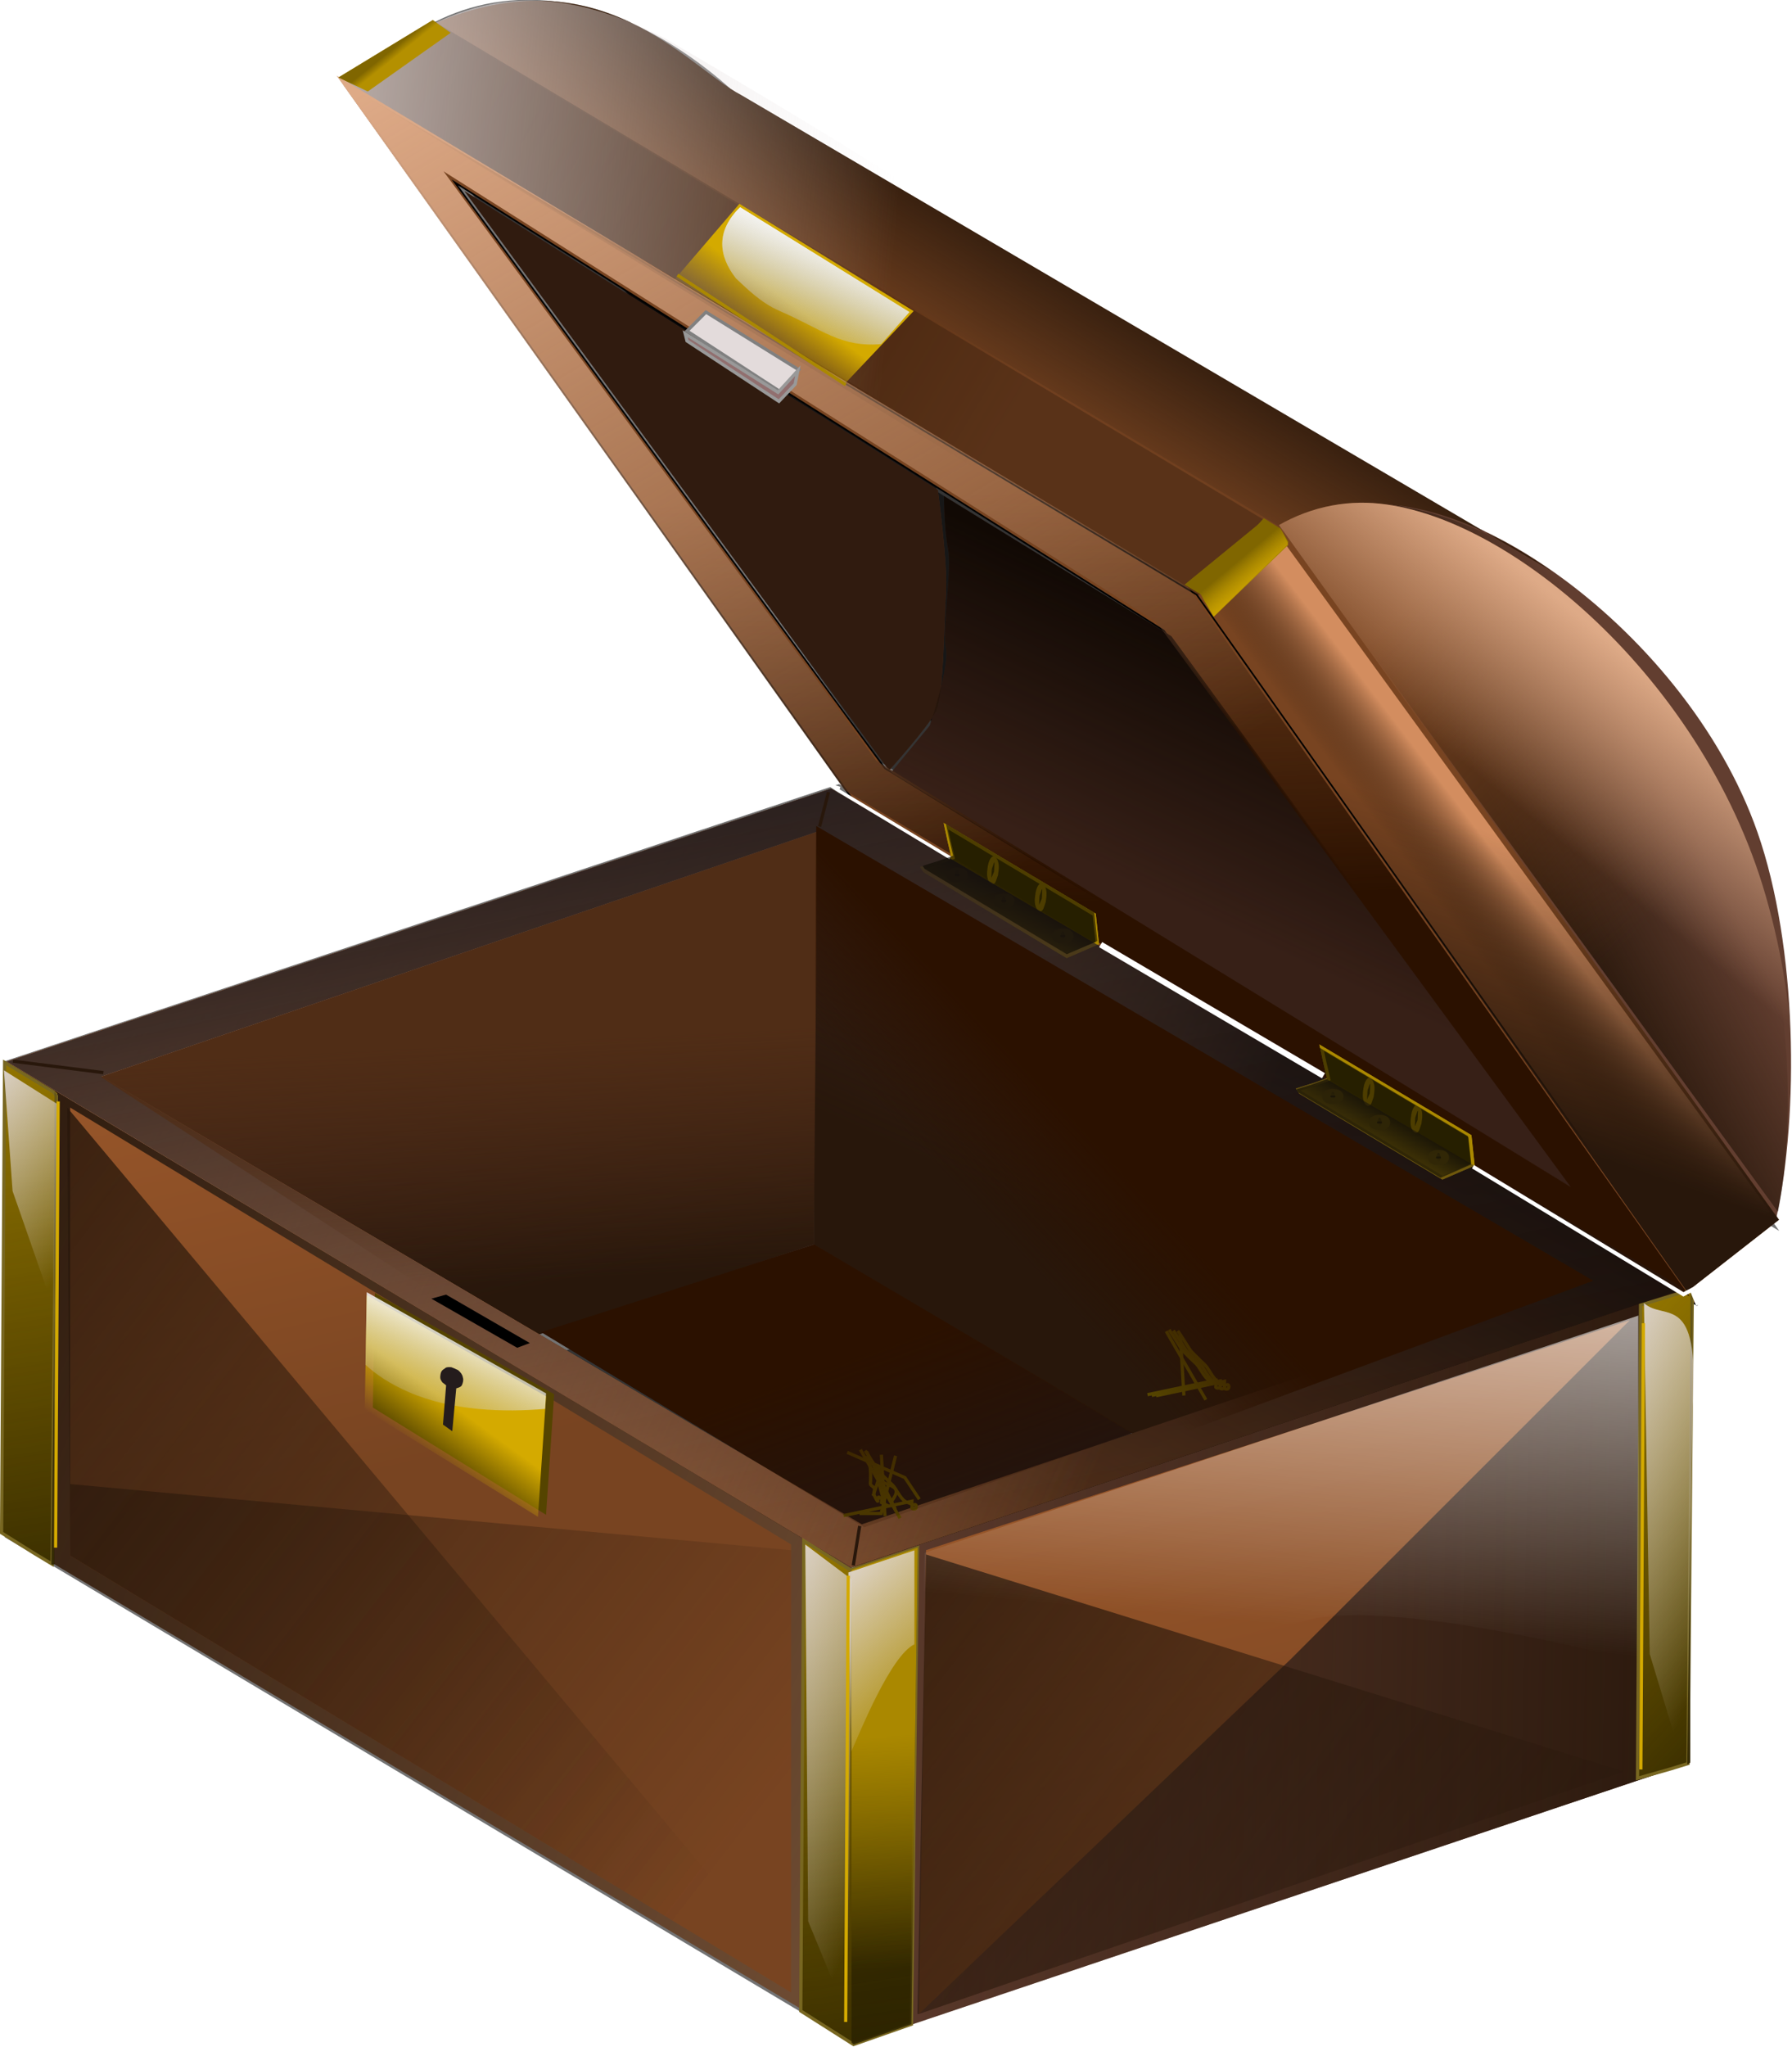 <?xml version="1.0" encoding="UTF-8" standalone="no"?>
<!-- Created with Inkscape (http://www.inkscape.org/) -->

<svg
   xmlns:dc="http://purl.org/dc/elements/1.1/"
   xmlns:cc="http://creativecommons.org/ns#"
   xmlns:rdf="http://www.w3.org/1999/02/22-rdf-syntax-ns#"
   xmlns:svg="http://www.w3.org/2000/svg"
   xmlns="http://www.w3.org/2000/svg"
   xmlns:xlink="http://www.w3.org/1999/xlink"
   xmlns:sodipodi="http://sodipodi.sourceforge.net/DTD/sodipodi-0.dtd"
   xmlns:inkscape="http://www.inkscape.org/namespaces/inkscape"
   id="svg59948"
   viewBox="0 0 224.26 256"
   version="1.1"
   inkscape:version="0.92.4 (5da689c313, 2019-01-14)"
   sodipodi:docname="chest_02.svg"
   width="224.26"
   height="256">
  <sodipodi:namedview
     pagecolor="#ffffff"
     bordercolor="#666666"
     borderopacity="1"
     objecttolerance="10"
     gridtolerance="10"
     guidetolerance="10"
     inkscape:pageopacity="0"
     inkscape:pageshadow="2"
     inkscape:window-width="1920"
     inkscape:window-height="1025"
     id="namedview380"
     showgrid="false"
     inkscape:pagecheckerboard="true"
     showguides="false"
     inkscape:zoom="1.1448766"
     inkscape:cx="1.4981315"
     inkscape:cy="141.73346"
     inkscape:window-x="-8"
     inkscape:window-y="-8"
     inkscape:window-maximized="1"
     inkscape:current-layer="svg59948"
     fit-margin-top="0"
     fit-margin-left="0"
     fit-margin-right="0"
     fit-margin-bottom="0" />
  <defs
     id="defs59950">
    <linearGradient
       id="linearGradient5544"
       y2="770.95"
       gradientUnits="userSpaceOnUse"
       x2="-191.41"
       y1="596.01"
       x1="-591.99">
      <stop
         id="stop4290"
         style="stop-color:#28170b"
         offset="0" />
      <stop
         id="stop4292"
         style="stop-color:#28170b;stop-opacity:0"
         offset="1" />
    </linearGradient>
    <linearGradient
       id="linearGradient5546"
       y2="636.17"
       gradientUnits="userSpaceOnUse"
       x2="-302"
       y1="643.25"
       x1="24.16">
      <stop
         id="stop4300"
         style="stop-color:#28170b"
         offset="0" />
      <stop
         id="stop4302"
         style="stop-color:#28170b;stop-opacity:0"
         offset="1" />
    </linearGradient>
    <linearGradient
       id="linearGradient5548"
       y2="546.06"
       gradientUnits="userSpaceOnUse"
       x2="-89.772"
       y1="646.58"
       x1="1.367">
      <stop
         id="stop4310"
         style="stop-color:#28170b"
         offset="0" />
      <stop
         id="stop4312"
         style="stop-color:#28170b;stop-opacity:0"
         offset="1" />
    </linearGradient>
    <linearGradient
       id="linearGradient5550"
       y2="485.38"
       gradientUnits="userSpaceOnUse"
       x2="98.391"
       y1="565.45"
       x1="106.95">
      <stop
         id="stop4320"
         style="stop-color:#28170b"
         offset="0" />
      <stop
         id="stop4322"
         style="stop-color:#28170b;stop-opacity:0"
         offset="1" />
    </linearGradient>
    <linearGradient
       id="linearGradient5552"
       y2="377.98"
       gradientUnits="userSpaceOnUse"
       x2="-1.268"
       gradientTransform="matrix(0.877,0,0,1,-14.928,0)"
       y1="407.13"
       x1="-49.438">
      <stop
         id="stop4330"
         style="stop-color:#28170b"
         offset="0" />
      <stop
         id="stop4332"
         style="stop-color:#28170b;stop-opacity:0"
         offset="1" />
    </linearGradient>
    <linearGradient
       id="linearGradient5554"
       y2="302.63"
       gradientUnits="userSpaceOnUse"
       x2="-37.924"
       y1="359.96"
       x1="-35.174">
      <stop
         id="stop4348"
         style="stop-color:#784421"
         offset="0" />
      <stop
         id="stop4350"
         style="stop-color:#784421;stop-opacity:0"
         offset="1" />
    </linearGradient>
    <linearGradient
       id="linearGradient5556"
       y2="444.63"
       gradientUnits="userSpaceOnUse"
       x2="16.134"
       gradientTransform="matrix(0.893,0,0,1,-13.002,0)"
       y1="346.03"
       x1="-68.123">
      <stop
         id="stop4358"
         style="stop-color:#784421"
         offset="0" />
      <stop
         id="stop4360"
         style="stop-color:#784421;stop-opacity:0"
         offset="1" />
    </linearGradient>
    <linearGradient
       id="linearGradient5558"
       y2="437.56"
       gradientUnits="userSpaceOnUse"
       x2="-171.13"
       y1="364.03"
       x1="-136.91">
      <stop
         id="stop4374"
         style="stop-color:#110904"
         offset="0" />
      <stop
         id="stop4376"
         style="stop-color:#110904;stop-opacity:0"
         offset="1" />
    </linearGradient>
    <linearGradient
       id="linearGradient5560"
       y2="446.43"
       gradientUnits="userSpaceOnUse"
       x2="-195.22"
       y1="653.06"
       x1="-302.97">
      <stop
         id="stop4386"
         style="stop-color:#784421"
         offset="0" />
      <stop
         id="stop4388"
         style="stop-color:#784421;stop-opacity:0"
         offset="1" />
    </linearGradient>
    <linearGradient
       id="linearGradient5562"
       y2="597.28"
       xlink:href="#linearGradient4396"
       gradientUnits="userSpaceOnUse"
       x2="-258.6"
       y1="830.53"
       x1="-223.1" />
    <linearGradient
       id="linearGradient4396">
      <stop
         id="stop4398"
         style="stop-color:#2b2200"
         offset="0" />
      <stop
         id="stop4400"
         style="stop-color:#2b2200;stop-opacity:0"
         offset="1" />
    </linearGradient>
    <linearGradient
       id="linearGradient5566"
       y2="597.28"
       xlink:href="#linearGradient4396"
       gradientUnits="userSpaceOnUse"
       x2="-258.6"
       gradientTransform="translate(-248.77,-149.12)"
       y1="830.53"
       x1="-223.1" />
    <linearGradient
       id="linearGradient5570"
       y2="597.28"
       xlink:href="#linearGradient4396"
       gradientUnits="userSpaceOnUse"
       x2="-258.6"
       gradientTransform="matrix(1,-0.91,0,1,261.77,-319.08)"
       y1="830.53"
       x1="-223.1" />
    <linearGradient
       id="linearGradient5574"
       y2="639.14"
       xlink:href="#linearGradient3255"
       gradientUnits="userSpaceOnUse"
       x2="-467"
       y1="291.35"
       x1="-548.57" />
    <linearGradient
       id="linearGradient3255">
      <stop
         id="stop3257"
         style="stop-color:#c87137"
         offset="0" />
      <stop
         id="stop3259"
         style="stop-color:#784421"
         offset="1" />
    </linearGradient>
    <linearGradient
       id="linearGradient5576"
       y2="435.67"
       gradientUnits="userSpaceOnUse"
       x2="-78.879"
       y1="421.33"
       x1="-60.056">
      <stop
         id="stop4341"
         style="stop-color:#d38d5f"
         offset="0" />
      <stop
         id="stop4343"
         style="stop-color:#28170b;stop-opacity:0"
         offset="1" />
    </linearGradient>
    <linearGradient
       id="linearGradient5578"
       y2="740.43"
       xlink:href="#linearGradient3265"
       gradientUnits="userSpaceOnUse"
       x2="-290.42"
       y1="514.55"
       x1="-581.74" />
    <linearGradient
       id="linearGradient3265">
      <stop
         id="stop3267"
         style="stop-color:#28170b"
         offset="0" />
      <stop
         id="stop3269"
         style="stop-color:#28170b;stop-opacity:0"
         offset="1" />
    </linearGradient>
    <linearGradient
       id="linearGradient5582"
       y2="639.14"
       xlink:href="#linearGradient3255"
       gradientUnits="userSpaceOnUse"
       x2="-467"
       gradientTransform="translate(265.32,136.25)"
       y1="291.35"
       x1="-548.57" />
    <linearGradient
       id="linearGradient5584"
       y2="740.43"
       xlink:href="#linearGradient3265"
       gradientUnits="userSpaceOnUse"
       x2="-290.42"
       gradientTransform="translate(270.7,134.45)"
       y1="514.55"
       x1="-581.74" />
    <linearGradient
       id="linearGradient5586"
       y2="413.47"
       gradientUnits="userSpaceOnUse"
       x2="-83.664"
       y1="493.33"
       x1="-111.55">
      <stop
         id="stop4251"
         style="stop-color:#28170b"
         offset="0" />
      <stop
         id="stop4253"
         style="stop-color:#28170b;stop-opacity:0"
         offset="1" />
    </linearGradient>
    <linearGradient
       id="linearGradient5588"
       y2="290.51"
       gradientUnits="userSpaceOnUse"
       x2="-202.82"
       y1="177.69"
       x1="-392.97">
      <stop
         id="stop4263"
         style="stop-color:#2b1100"
         offset="0" />
      <stop
         id="stop4265"
         style="stop-color:#2b1100;stop-opacity:0"
         offset="1" />
    </linearGradient>
    <linearGradient
       id="linearGradient5590"
       y2="319.67"
       gradientUnits="userSpaceOnUse"
       x2="-206.63"
       gradientTransform="translate(-2.535,-2.535)"
       y1="448.97"
       x1="-201.55">
      <stop
         id="stop4273"
         style="stop-color:#2b1100"
         offset="0" />
      <stop
         id="stop4275"
         style="stop-color:#2b1100;stop-opacity:0"
         offset="1" />
    </linearGradient>
    <linearGradient
       id="linearGradient5592"
       y2="777.28"
       gradientUnits="userSpaceOnUse"
       x2="-240.85"
       y1="705.03"
       x1="-244.65">
      <stop
         id="stop4283"
         style="stop-color:#aa8800"
         offset="0" />
      <stop
         id="stop4285"
         style="stop-color:#aa8800;stop-opacity:0"
         offset="1" />
    </linearGradient>
    <linearGradient
       id="linearGradient5594"
       y2="612.49"
       xlink:href="#linearGradient4291"
       gradientUnits="userSpaceOnUse"
       x2="-390.43"
       gradientTransform="translate(-2.535,0.634)"
       y1="598.55"
       x1="-380.29" />
    <linearGradient
       id="linearGradient4291">
      <stop
         id="stop4293"
         style="stop-color:#d4aa00"
         offset="0" />
      <stop
         id="stop4295"
         style="stop-color:#d4aa00;stop-opacity:0"
         offset="1" />
    </linearGradient>
    <linearGradient
       id="linearGradient5596"
       y2="272.53"
       gradientUnits="userSpaceOnUse"
       x2="-243.81"
       y1="251.92"
       x1="-471.48">
      <stop
         id="stop4351"
         style="stop-color:#e3dbdb"
         offset="0" />
      <stop
         id="stop4353"
         style="stop-color:#e3dbdb;stop-opacity:0"
         offset="1" />
    </linearGradient>
    <linearGradient
       id="linearGradient5598"
       y2="612.49"
       xlink:href="#linearGradient4291"
       gradientUnits="userSpaceOnUse"
       x2="-390.43"
       gradientTransform="translate(92.221,-350.82)"
       y1="598.55"
       x1="-380.29" />
    <linearGradient
       id="linearGradient5600"
       y2="571.02"
       xlink:href="#linearGradient4359"
       gradientUnits="userSpaceOnUse"
       x2="-510.03"
       y1="530.68"
       x1="-556.64" />
    <linearGradient
       id="linearGradient4359">
      <stop
         id="stop4361"
         style="stop-color:#e3dbdb"
         offset="0" />
      <stop
         id="stop4363"
         style="stop-color:#e3dbdb;stop-opacity:0"
         offset="1" />
    </linearGradient>
    <linearGradient
       id="linearGradient5602"
       y2="571.02"
       xlink:href="#linearGradient4359"
       gradientUnits="userSpaceOnUse"
       x2="-510.03"
       gradientTransform="matrix(1,0,0,1.835,250.08,-267.67)"
       y1="530.68"
       x1="-556.64" />
    <linearGradient
       id="linearGradient5604"
       y2="571.02"
       xlink:href="#linearGradient4359"
       gradientUnits="userSpaceOnUse"
       x2="-510.03"
       gradientTransform="matrix(1,0,0,1.835,511.82,-342.97)"
       y1="530.68"
       x1="-556.64" />
    <linearGradient
       id="linearGradient5606"
       y2="571.02"
       xlink:href="#linearGradient4359"
       gradientUnits="userSpaceOnUse"
       x2="-510.03"
       gradientTransform="matrix(1,0,0,0.831,263.53,240.54)"
       y1="530.68"
       x1="-556.64" />
    <linearGradient
       id="linearGradient5608"
       y2="610.46"
       xlink:href="#linearGradient4388"
       gradientUnits="userSpaceOnUse"
       x2="-390.81"
       y1="575.5"
       x1="-374.68" />
    <linearGradient
       id="linearGradient4388">
      <stop
         id="stop4390"
         style="stop-color:#ffffff"
         offset="0" />
      <stop
         id="stop4392"
         style="stop-color:#b3b3b3;stop-opacity:0"
         offset="1" />
    </linearGradient>
    <linearGradient
       id="linearGradient5610"
       y2="610.46"
       xlink:href="#linearGradient4388"
       gradientUnits="userSpaceOnUse"
       x2="-390.81"
       gradientTransform="translate(115.63,-338.82)"
       y1="575.5"
       x1="-374.68" />
    <linearGradient
       id="linearGradient5614"
       y2="405.87"
       gradientUnits="userSpaceOnUse"
       x2="-58.311"
       y1="360.23"
       x1="-21.55">
      <stop
         id="stop4406"
         style="stop-color:#deaa87"
         offset="0" />
      <stop
         id="stop4408"
         style="stop-color:#deaa87;stop-opacity:0"
         offset="1" />
    </linearGradient>
    <linearGradient
       id="linearGradient5616"
       y2="656.86"
       xlink:href="#linearGradient4414"
       gradientUnits="userSpaceOnUse"
       x2="-193.95"
       y1="495.87"
       x1="-543.82" />
    <linearGradient
       id="linearGradient4414">
      <stop
         id="stop4416"
         style="stop-color:#d38d5f"
         offset="0" />
      <stop
         id="stop4418"
         style="stop-color:#d38d5f;stop-opacity:0"
         offset="1" />
    </linearGradient>
    <linearGradient
       id="linearGradient5618"
       y2="454.04"
       gradientUnits="userSpaceOnUse"
       x2="-235.78"
       y1="184.03"
       x1="-392.97">
      <stop
         id="stop4428"
         style="stop-color:#deaa87"
         offset="0" />
      <stop
         id="stop4430"
         style="stop-color:#deaa87;stop-opacity:0"
         offset="1" />
    </linearGradient>
    <linearGradient
       id="linearGradient5620"
       y2="446.43"
       xlink:href="#linearGradient5210"
       gradientUnits="userSpaceOnUse"
       x2="-211.38"
       y1="440.09"
       x1="-207.58" />
    <linearGradient
       id="linearGradient5210">
      <stop
         id="stop5212"
         style="stop-color:#554400"
         offset="0" />
      <stop
         id="stop5214"
         style="stop-color:#554400;stop-opacity:0"
         offset="1" />
    </linearGradient>
    <linearGradient
       id="linearGradient5622"
       y2="446.43"
       xlink:href="#linearGradient5210"
       gradientUnits="userSpaceOnUse"
       x2="-211.38"
       gradientTransform="translate(117.26,69.086)"
       y1="440.09"
       x1="-207.58" />
    <linearGradient
       id="linearGradient5626"
       y2="713.9"
       gradientUnits="userSpaceOnUse"
       x2="-247.82"
       y1="399.53"
       x1="-313.74">
      <stop
         id="stop5452"
         style="stop-color:#241c1c"
         offset="0" />
      <stop
         id="stop5454"
         style="stop-color:#241c1c;stop-opacity:0"
         offset="1" />
    </linearGradient>
    <filter
       id="filter58545"
       height="1"
       width="1"
       y="0"
       x="0"
       style="color-interpolation-filters:sRGB">
      <feMorphology
         id="feMorphology58547"
         result="result0"
         radius="4"
         in="SourceGraphic" />
      <feGaussianBlur
         id="feGaussianBlur58549"
         result="result91"
         stdDeviation="8"
         in="result0" />
      <feComposite
         id="feComposite58551"
         operator="in"
         in2="result91"
         in="SourceGraphic" />
    </filter>
    <filter
       id="filter29017"
       height="1"
       width="1"
       y="0"
       x="0"
       style="color-interpolation-filters:sRGB">
      <feMorphology
         id="feMorphology29019"
         result="result0"
         radius="4"
         in="SourceGraphic" />
      <feGaussianBlur
         id="feGaussianBlur29021"
         result="result91"
         stdDeviation="8"
         in="result0" />
      <feComposite
         id="feComposite29023"
         operator="in"
         result="fbSourceGraphic"
         in2="result91"
         in="SourceGraphic" />
      <feColorMatrix
         id="feColorMatrix58513"
         values="0 0 0 -1 0 0 0 0 -1 0 0 0 0 -1 0 0 0 0 1 0"
         result="fbSourceGraphicAlpha"
         in="fbSourceGraphic" />
      <feMorphology
         id="feMorphology58515"
         result="result0"
         radius="4"
         in="fbSourceGraphic" />
      <feGaussianBlur
         id="feGaussianBlur58517"
         result="result91"
         stdDeviation="8"
         in="result0" />
      <feComposite
         id="feComposite58519"
         operator="in"
         in2="result91"
         in="fbSourceGraphic" />
    </filter>
    <filter
       id="filter58505"
       height="1"
       width="1"
       y="0"
       x="0"
       style="color-interpolation-filters:sRGB">
      <feMorphology
         id="feMorphology58507"
         result="result0"
         radius="4"
         in="SourceGraphic" />
      <feGaussianBlur
         id="feGaussianBlur58509"
         result="result91"
         stdDeviation="8"
         in="result0" />
      <feComposite
         id="feComposite58511"
         operator="in"
         in2="result91"
         in="SourceGraphic" />
    </filter>
    <filter
       id="filter58489"
       height="1"
       width="1"
       y="0"
       x="0"
       style="color-interpolation-filters:sRGB">
      <feMorphology
         id="feMorphology58491"
         result="result0"
         radius="4"
         in="SourceGraphic" />
      <feGaussianBlur
         id="feGaussianBlur58493"
         result="result91"
         stdDeviation="8"
         in="result0" />
      <feComposite
         id="feComposite58495"
         operator="in"
         in2="result91"
         in="SourceGraphic" />
    </filter>
    <filter
       id="filter58481"
       height="1"
       width="1"
       y="0"
       x="0"
       style="color-interpolation-filters:sRGB">
      <feMorphology
         id="feMorphology58483"
         result="result0"
         radius="4"
         in="SourceGraphic" />
      <feGaussianBlur
         id="feGaussianBlur58485"
         result="result91"
         stdDeviation="8"
         in="result0" />
      <feComposite
         id="feComposite58487"
         operator="in"
         in2="result91"
         in="SourceGraphic" />
    </filter>
    <filter
       id="filter29001"
       height="1"
       width="1"
       y="0"
       x="0"
       style="color-interpolation-filters:sRGB">
      <feMorphology
         id="feMorphology29003"
         result="result0"
         radius="4"
         in="SourceGraphic" />
      <feGaussianBlur
         id="feGaussianBlur29005"
         result="result91"
         stdDeviation="8"
         in="result0" />
      <feComposite
         id="feComposite29007"
         operator="in"
         result="fbSourceGraphic"
         in2="result91"
         in="SourceGraphic" />
      <feColorMatrix
         id="feColorMatrix58473"
         values="0 0 0 -1 0 0 0 0 -1 0 0 0 0 -1 0 0 0 0 1 0"
         result="fbSourceGraphicAlpha"
         in="fbSourceGraphic" />
      <feMorphology
         id="feMorphology58475"
         result="result0"
         radius="4"
         in="fbSourceGraphic" />
      <feGaussianBlur
         id="feGaussianBlur58477"
         result="result91"
         stdDeviation="8"
         in="result0" />
      <feComposite
         id="feComposite58479"
         operator="in"
         in2="result91"
         in="fbSourceGraphic" />
    </filter>
    <filter
       id="filter28993"
       height="1"
       width="1"
       y="0"
       x="0"
       style="color-interpolation-filters:sRGB">
      <feMorphology
         id="feMorphology28995"
         result="result0"
         radius="4"
         in="SourceGraphic" />
      <feGaussianBlur
         id="feGaussianBlur28997"
         result="result91"
         stdDeviation="8"
         in="result0" />
      <feComposite
         id="feComposite28999"
         operator="in"
         result="fbSourceGraphic"
         in2="result91"
         in="SourceGraphic" />
      <feColorMatrix
         id="feColorMatrix58465"
         values="0 0 0 -1 0 0 0 0 -1 0 0 0 0 -1 0 0 0 0 1 0"
         result="fbSourceGraphicAlpha"
         in="fbSourceGraphic" />
      <feMorphology
         id="feMorphology58467"
         result="result0"
         radius="4"
         in="fbSourceGraphic" />
      <feGaussianBlur
         id="feGaussianBlur58469"
         result="result91"
         stdDeviation="8"
         in="result0" />
      <feComposite
         id="feComposite58471"
         operator="in"
         in2="result91"
         in="fbSourceGraphic" />
    </filter>
    <filter
       id="filter28969"
       height="1"
       width="1"
       y="0"
       x="0"
       style="color-interpolation-filters:sRGB">
      <feMorphology
         id="feMorphology28971"
         result="result0"
         radius="4"
         in="SourceGraphic" />
      <feGaussianBlur
         id="feGaussianBlur28973"
         result="result91"
         stdDeviation="8"
         in="result0" />
      <feComposite
         id="feComposite28975"
         operator="in"
         result="fbSourceGraphic"
         in2="result91"
         in="SourceGraphic" />
      <feColorMatrix
         id="feColorMatrix58441"
         values="0 0 0 -1 0 0 0 0 -1 0 0 0 0 -1 0 0 0 0 1 0"
         result="fbSourceGraphicAlpha"
         in="fbSourceGraphic" />
      <feMorphology
         id="feMorphology58443"
         result="result0"
         radius="4"
         in="fbSourceGraphic" />
      <feGaussianBlur
         id="feGaussianBlur58445"
         result="result91"
         stdDeviation="8"
         in="result0" />
      <feComposite
         id="feComposite58447"
         operator="in"
         in2="result91"
         in="fbSourceGraphic" />
    </filter>
    <filter
       id="filter28945"
       height="1"
       width="1"
       y="0"
       x="0"
       style="color-interpolation-filters:sRGB">
      <feMorphology
         id="feMorphology28947"
         result="result0"
         radius="4"
         in="SourceGraphic" />
      <feGaussianBlur
         id="feGaussianBlur28949"
         result="result91"
         stdDeviation="8"
         in="result0" />
      <feComposite
         id="feComposite28951"
         operator="in"
         result="fbSourceGraphic"
         in2="result91"
         in="SourceGraphic" />
      <feColorMatrix
         id="feColorMatrix58417"
         values="0 0 0 -1 0 0 0 0 -1 0 0 0 0 -1 0 0 0 0 1 0"
         result="fbSourceGraphicAlpha"
         in="fbSourceGraphic" />
      <feMorphology
         id="feMorphology58419"
         result="result0"
         radius="4"
         in="fbSourceGraphic" />
      <feGaussianBlur
         id="feGaussianBlur58421"
         result="result91"
         stdDeviation="8"
         in="result0" />
      <feComposite
         id="feComposite58423"
         operator="in"
         in2="result91"
         in="fbSourceGraphic" />
    </filter>
    <filter
       id="filter28937"
       height="1"
       width="1"
       y="0"
       x="0"
       style="color-interpolation-filters:sRGB">
      <feMorphology
         id="feMorphology28939"
         result="result0"
         radius="4"
         in="SourceGraphic" />
      <feGaussianBlur
         id="feGaussianBlur28941"
         result="result91"
         stdDeviation="8"
         in="result0" />
      <feComposite
         id="feComposite28943"
         operator="in"
         result="fbSourceGraphic"
         in2="result91"
         in="SourceGraphic" />
      <feColorMatrix
         id="feColorMatrix58409"
         values="0 0 0 -1 0 0 0 0 -1 0 0 0 0 -1 0 0 0 0 1 0"
         result="fbSourceGraphicAlpha"
         in="fbSourceGraphic" />
      <feMorphology
         id="feMorphology58411"
         result="result0"
         radius="4"
         in="fbSourceGraphic" />
      <feGaussianBlur
         id="feGaussianBlur58413"
         result="result91"
         stdDeviation="8"
         in="result0" />
      <feComposite
         id="feComposite58415"
         operator="in"
         in2="result91"
         in="fbSourceGraphic" />
    </filter>
    <filter
       id="filter46457"
       height="1"
       width="1"
       y="0"
       x="0"
       style="color-interpolation-filters:sRGB">
      <feMorphology
         id="feMorphology46459"
         result="result0"
         radius="4"
         in="SourceGraphic" />
      <feGaussianBlur
         id="feGaussianBlur46461"
         result="result91"
         stdDeviation="8"
         in="result0" />
      <feComposite
         id="feComposite46463"
         operator="in"
         result="fbSourceGraphic"
         in2="result91"
         in="SourceGraphic" />
      <feColorMatrix
         id="feColorMatrix57841"
         values="0 0 0 -1 0 0 0 0 -1 0 0 0 0 -1 0 0 0 0 1 0"
         result="fbSourceGraphicAlpha"
         in="fbSourceGraphic" />
      <feMorphology
         id="feMorphology57843"
         result="result0"
         radius="4"
         in="fbSourceGraphic" />
      <feGaussianBlur
         id="feGaussianBlur57845"
         result="result91"
         stdDeviation="8"
         in="result0" />
      <feComposite
         id="feComposite57847"
         operator="in"
         in2="result91"
         in="fbSourceGraphic" />
    </filter>
    <filter
       id="filter46345"
       height="1"
       width="1"
       y="0"
       x="0"
       style="color-interpolation-filters:sRGB">
      <feMorphology
         id="feMorphology46347"
         result="result0"
         radius="4"
         in="SourceGraphic" />
      <feGaussianBlur
         id="feGaussianBlur46349"
         result="result91"
         stdDeviation="8"
         in="result0" />
      <feComposite
         id="feComposite46351"
         operator="in"
         result="fbSourceGraphic"
         in2="result91"
         in="SourceGraphic" />
      <feColorMatrix
         id="feColorMatrix57729"
         values="0 0 0 -1 0 0 0 0 -1 0 0 0 0 -1 0 0 0 0 1 0"
         result="fbSourceGraphicAlpha"
         in="fbSourceGraphic" />
      <feMorphology
         id="feMorphology57731"
         result="result0"
         radius="4"
         in="fbSourceGraphic" />
      <feGaussianBlur
         id="feGaussianBlur57733"
         result="result91"
         stdDeviation="8"
         in="result0" />
      <feComposite
         id="feComposite57735"
         operator="in"
         in2="result91"
         in="fbSourceGraphic" />
    </filter>
    <filter
       id="filter46329"
       height="1"
       width="1"
       y="0"
       x="0"
       style="color-interpolation-filters:sRGB">
      <feMorphology
         id="feMorphology46331"
         result="result0"
         radius="4"
         in="SourceGraphic" />
      <feGaussianBlur
         id="feGaussianBlur46333"
         result="result91"
         stdDeviation="8"
         in="result0" />
      <feComposite
         id="feComposite46335"
         operator="in"
         result="fbSourceGraphic"
         in2="result91"
         in="SourceGraphic" />
      <feColorMatrix
         id="feColorMatrix57713"
         values="0 0 0 -1 0 0 0 0 -1 0 0 0 0 -1 0 0 0 0 1 0"
         result="fbSourceGraphicAlpha"
         in="fbSourceGraphic" />
      <feMorphology
         id="feMorphology57715"
         result="result0"
         radius="4"
         in="fbSourceGraphic" />
      <feGaussianBlur
         id="feGaussianBlur57717"
         result="result91"
         stdDeviation="8"
         in="result0" />
      <feComposite
         id="feComposite57719"
         operator="in"
         in2="result91"
         in="fbSourceGraphic" />
    </filter>
    <filter
       id="filter46185"
       height="1"
       width="1"
       y="0"
       x="0"
       style="color-interpolation-filters:sRGB">
      <feMorphology
         id="feMorphology46187"
         result="result0"
         radius="4"
         in="SourceGraphic" />
      <feGaussianBlur
         id="feGaussianBlur46189"
         result="result91"
         stdDeviation="8"
         in="result0" />
      <feComposite
         id="feComposite46191"
         operator="in"
         result="fbSourceGraphic"
         in2="result91"
         in="SourceGraphic" />
      <feColorMatrix
         id="feColorMatrix57569"
         values="0 0 0 -1 0 0 0 0 -1 0 0 0 0 -1 0 0 0 0 1 0"
         result="fbSourceGraphicAlpha"
         in="fbSourceGraphic" />
      <feMorphology
         id="feMorphology57571"
         result="result0"
         radius="4"
         in="fbSourceGraphic" />
      <feGaussianBlur
         id="feGaussianBlur57573"
         result="result91"
         stdDeviation="8"
         in="result0" />
      <feComposite
         id="feComposite57575"
         operator="in"
         in2="result91"
         in="fbSourceGraphic" />
    </filter>
    <filter
       id="filter45689"
       height="1"
       width="1"
       y="0"
       x="0"
       style="color-interpolation-filters:sRGB">
      <feMorphology
         id="feMorphology45691"
         result="result0"
         radius="4"
         in="SourceGraphic" />
      <feGaussianBlur
         id="feGaussianBlur45693"
         result="result91"
         stdDeviation="8"
         in="result0" />
      <feComposite
         id="feComposite45695"
         operator="in"
         result="fbSourceGraphic"
         in2="result91"
         in="SourceGraphic" />
      <feColorMatrix
         id="feColorMatrix57073"
         values="0 0 0 -1 0 0 0 0 -1 0 0 0 0 -1 0 0 0 0 1 0"
         result="fbSourceGraphicAlpha"
         in="fbSourceGraphic" />
      <feMorphology
         id="feMorphology57075"
         result="result0"
         radius="4"
         in="fbSourceGraphic" />
      <feGaussianBlur
         id="feGaussianBlur57077"
         result="result91"
         stdDeviation="8"
         in="result0" />
      <feComposite
         id="feComposite57079"
         operator="in"
         in2="result91"
         in="fbSourceGraphic" />
    </filter>
    <filter
       id="filter25961"
       height="1"
       width="1"
       y="0"
       x="0"
       style="color-interpolation-filters:sRGB">
      <feMorphology
         id="feMorphology25963"
         result="result0"
         radius="4"
         in="SourceGraphic" />
      <feGaussianBlur
         id="feGaussianBlur25965"
         result="result91"
         stdDeviation="8"
         in="result0" />
      <feComposite
         id="feComposite25967"
         operator="in"
         in2="result91"
         in="SourceGraphic" />
    </filter>
    <filter
       id="filter25849"
       height="1"
       width="1"
       y="0"
       x="0"
       style="color-interpolation-filters:sRGB">
      <feMorphology
         id="feMorphology25851"
         result="result0"
         radius="4"
         in="SourceGraphic" />
      <feGaussianBlur
         id="feGaussianBlur25853"
         result="result91"
         stdDeviation="8"
         in="result0" />
      <feComposite
         id="feComposite25855"
         operator="in"
         in2="result91"
         in="SourceGraphic" />
    </filter>
    <filter
       id="filter25817"
       height="1"
       width="1"
       y="0"
       x="0"
       style="color-interpolation-filters:sRGB">
      <feMorphology
         id="feMorphology25819"
         result="result0"
         radius="4"
         in="SourceGraphic" />
      <feGaussianBlur
         id="feGaussianBlur25821"
         result="result91"
         stdDeviation="8"
         in="result0" />
      <feComposite
         id="feComposite25823"
         operator="in"
         in2="result91"
         in="SourceGraphic" />
    </filter>
    <filter
       id="filter25793"
       height="1"
       width="1"
       y="0"
       x="0"
       style="color-interpolation-filters:sRGB">
      <feMorphology
         id="feMorphology25795"
         result="result0"
         radius="4"
         in="SourceGraphic" />
      <feGaussianBlur
         id="feGaussianBlur25797"
         result="result91"
         stdDeviation="8"
         in="result0" />
      <feComposite
         id="feComposite25799"
         operator="in"
         in2="result91"
         in="SourceGraphic" />
    </filter>
    <filter
       id="filter25721"
       height="1"
       width="1"
       y="0"
       x="0"
       style="color-interpolation-filters:sRGB">
      <feMorphology
         id="feMorphology25723"
         result="result0"
         radius="4"
         in="SourceGraphic" />
      <feGaussianBlur
         id="feGaussianBlur25725"
         result="result91"
         stdDeviation="8"
         in="result0" />
      <feComposite
         id="feComposite25727"
         operator="in"
         in2="result91"
         in="SourceGraphic" />
    </filter>
    <linearGradient
       id="linearGradient59561"
       y2="660.7"
       gradientUnits="userSpaceOnUse"
       x2="-15.517"
       y1="598.3"
       x1="-56.614">
      <stop
         id="stop59557"
         style="stop-color:#502d16"
         offset="0" />
      <stop
         id="stop59559"
         style="stop-color:#502d16;stop-opacity:0"
         offset="1" />
    </linearGradient>
    <linearGradient
       id="linearGradient59581"
       y2="651.96"
       gradientUnits="userSpaceOnUse"
       x2="-245.16"
       y1="591.51"
       x1="-267.43">
      <stop
         id="stop59577"
         style="stop-color:#2b1100"
         offset="0" />
      <stop
         id="stop59579"
         style="stop-color:#2b1100;stop-opacity:0"
         offset="1" />
    </linearGradient>
    <linearGradient
       id="linearGradient59593"
       y2="536.62"
       xlink:href="#linearGradient59587"
       gradientUnits="userSpaceOnUse"
       x2="445.15"
       gradientTransform="matrix(1.015,0,0,1.015,-572.57,-194.55)"
       y1="529.87"
       x1="439.25" />
    <linearGradient
       id="linearGradient59587">
      <stop
         id="stop59589"
         style="stop-color:#806600"
         offset="0" />
      <stop
         id="stop59591"
         style="stop-color:#806600;stop-opacity:0"
         offset="1" />
    </linearGradient>
    <linearGradient
       id="linearGradient59607"
       y2="526.22"
       xlink:href="#linearGradient4291"
       gradientUnits="userSpaceOnUse"
       x2="431.09"
       gradientTransform="matrix(1.015,0,0,1.015,-572.57,-194.55)"
       y1="536.34"
       x1="439.53" />
    <linearGradient
       id="linearGradient59645"
       y2="367.54"
       gradientUnits="userSpaceOnUse"
       x2="170.21"
       y1="365.55"
       x1="168.62">
      <stop
         id="stop59641"
         style="stop-color:#806600"
         offset="0" />
      <stop
         id="stop59643"
         style="stop-color:#806600;stop-opacity:0"
         offset="1" />
    </linearGradient>
    <linearGradient
       id="linearGradient59663"
       y2="853.52"
       gradientUnits="userSpaceOnUse"
       x2="409.62"
       y1="668.99"
       x1="426.32">
      <stop
         id="stop59659"
         style="stop-color:#ffffff"
         offset="0" />
      <stop
         id="stop59661"
         style="stop-color:#ffffff;stop-opacity:0"
         offset="1" />
    </linearGradient>
    <linearGradient
       id="linearGradient3522"
       y2="576.14"
       gradientUnits="userSpaceOnUse"
       x2="89.214"
       y1="536.12"
       x1="100.9">
      <stop
         id="stop59567"
         style="stop-color:#2b1100"
         offset="0" />
      <stop
         id="stop59569"
         style="stop-color:#2b1100;stop-opacity:0"
         offset="1" />
    </linearGradient>
    <linearGradient
       inkscape:collect="always"
       xlink:href="#linearGradient4396"
       id="linearGradient1187"
       gradientUnits="userSpaceOnUse"
       x1="-223.1"
       y1="830.53"
       x2="-258.6"
       y2="597.28" />
    <linearGradient
       inkscape:collect="always"
       xlink:href="#linearGradient4396"
       id="linearGradient1189"
       gradientUnits="userSpaceOnUse"
       gradientTransform="translate(-248.77,-149.12)"
       x1="-223.1"
       y1="830.53"
       x2="-258.6"
       y2="597.28" />
    <linearGradient
       inkscape:collect="always"
       xlink:href="#linearGradient4396"
       id="linearGradient1191"
       gradientUnits="userSpaceOnUse"
       gradientTransform="matrix(1,-0.91,0,1,261.77,-319.08)"
       x1="-223.1"
       y1="830.53"
       x2="-258.6"
       y2="597.28" />
    <linearGradient
       inkscape:collect="always"
       xlink:href="#linearGradient3265"
       id="linearGradient1193"
       gradientUnits="userSpaceOnUse"
       x1="-581.74"
       y1="514.55"
       x2="-290.42"
       y2="740.43" />
    <linearGradient
       inkscape:collect="always"
       xlink:href="#linearGradient4388"
       id="linearGradient1195"
       gradientUnits="userSpaceOnUse"
       gradientTransform="translate(115.63,-338.82)"
       x1="-374.68"
       y1="575.5"
       x2="-390.81"
       y2="610.46" />
    <linearGradient
       inkscape:collect="always"
       xlink:href="#linearGradient4414"
       id="linearGradient1197"
       gradientUnits="userSpaceOnUse"
       x1="-543.82"
       y1="495.87"
       x2="-193.95"
       y2="656.86" />
    <linearGradient
       inkscape:collect="always"
       xlink:href="#linearGradient59587"
       id="linearGradient1199"
       gradientUnits="userSpaceOnUse"
       gradientTransform="matrix(1.015,0,0,1.015,-572.57,-194.55)"
       x1="439.25"
       y1="529.87"
       x2="445.15"
       y2="536.62" />
    <linearGradient
       inkscape:collect="always"
       xlink:href="#linearGradient4291"
       id="linearGradient1201"
       gradientUnits="userSpaceOnUse"
       gradientTransform="matrix(1.015,0,0,1.015,-572.57,-194.55)"
       x1="439.53"
       y1="536.34"
       x2="431.09"
       y2="526.22" />
  </defs>
  <g
     transform="matrix(0.401,0,0,0.401,-18.557,-140.406)"
     id="g59819">
    <path
       inkscape:connector-curvature="0"
       transform="matrix(0.949,-0.315,0.859,0.512,566.5,186.44)"
       d="m -1081.4,590.67 h 274.59 v 307.5 h -274.59 z"
       style="opacity:0.55;fill:#000000"
       id="rect3161" />
    <path
       inkscape:connector-curvature="0"
       transform="matrix(0.949,-0.315,0.859,0.512,566.5,186.44)"
       d="m -913.01,404.57 h 274.59 v 307.5 h -274.59 z"
       style="opacity:0.55;fill:#000000"
       id="rect3165" />
    <path
       inkscape:connector-curvature="0"
       transform="matrix(-0.859,-0.513,-0.58,-0.815,566.5,186.44)"
       d="m 801.47,-1199.5 h 308.68 v 270.02 H 801.47 Z"
       style="opacity:0.55;fill:#000000"
       id="rect3169" />
    <path
       inkscape:connector-curvature="0"
       transform="matrix(-0.859,-0.513,-0.58,-0.815,566.5,186.44)"
       d="m 718.07,-1123.9 h 306.95 v 270.03 H 718.07 Z"
       style="opacity:0.55;fill:#000000"
       id="rect3171" />
    <path
       inkscape:connector-curvature="0"
       transform="matrix(0.944,-0.329,0,1,566.5,186.44)"
       d="m -268.6,563.39 276.19,3.847 v 148.8 l -277.14,-3.263 z"
       style="fill:#623e30"
       id="rect3173" />
    <path
       inkscape:connector-curvature="0"
       transform="translate(566.5,186.44)"
       d="m -518.09,494.83 263.53,156.86 v 147.9 L -518.09,642.73 Z"
       style="fill:#795439"
       id="rect3176" />
    <path
       inkscape:connector-curvature="0"
       transform="matrix(0.862,0.508,-0.504,0.864,566.5,186.44)"
       d="m -15.83,499.02 63.865,111.4 -66.15,74.782 -152.26,-6.8 z"
       style="fill:#45271d"
       id="rect3179" />
    <path
       inkscape:connector-curvature="0"
       transform="translate(566.5,186.44)"
       d="m -107.04,324.54 c -6.047,3.252 -6.973,2.088 -11.51,5.587 -2.772,2.138 0.307,12.402 -2.544,14.453 l 155.18,199.22 c 7.165,-32.62 6.654,-84.81 -5.818,-120.48 -22.815,-65.24 -100.45,-117.53 -135.31,-98.78 z"
       style="fill:#623e30"
       id="path3182" />
    <path
       inkscape:connector-curvature="0"
       transform="translate(566.5,186.44)"
       d="m -356.22,163.64 c -6.647,0.074 -13.206,1.154 -19.594,3.281 -3.051,1.016 -5.983,2.244 -8.812,3.688 l 155.22,217.97 c 7.107,-31.089 5.342,-69.085 -7.031,-107.41 -22.635,-70.104 -73.251,-118.05 -119.78,-117.53 z"
       style="opacity:0.55;fill:#000000"
       id="path3188" />
    <path
       inkscape:connector-curvature="0"
       transform="matrix(0.836,0.549,-0.549,0.836,566.5,186.44)"
       d="m -135.42,320.16 292.83,-14.731 c -36.353,-1.055 -66.5,9.948 -76.934,35.633 l -307.98,12.881 c 31.25,-46.905 73.502,-31.841 92.086,-33.783 z"
       style="fill:#28170b"
       id="rect3190" />
    <path
       inkscape:connector-curvature="0"
       transform="translate(566.5,186.44)"
       d="M -119.85,328.79 34.96,544.13 6.274,566.54 -148.106,347.62 Z"
       style="fill:#784421"
       id="rect3193" />
    <path
       inkscape:connector-curvature="0"
       transform="translate(566.5,186.44)"
       d="M -245.18,401.54 -29.46,533.34 -158.18,362.23 -374.8,221.47 Z"
       style="opacity:0.55;fill:#000000"
       id="path3196" />
    <path
       inkscape:connector-curvature="0"
       transform="matrix(0.862,0.508,-0.504,0.864,566.5,186.44)"
       d="m -17.024,497.65 65.059,112.78 122.33,0.34 93.375,-114.05 z"
       style="fill:#372017"
       id="path3198" />
    <path
       inkscape:connector-curvature="0"
       transform="translate(566.5,186.44)"
       d="m -260.85,409.67 -257.24,85.14 263.52,157.77 259.95,-86.93 z m -4.469,13.469 241.1,139.58 -227.04,76.42 -237.27,-139.67 z"
       style="fill:#110904"
       id="rect3200" />
    <path
       inkscape:connector-curvature="0"
       transform="translate(566.5,186.44)"
       d="m -266.14,551.83 99.496,58.711 -83.889,29.501 -100.76,-60.873 z"
       style="fill:#22140f"
       id="rect3210" />
    <path
       inkscape:connector-curvature="0"
       transform="translate(566.5,186.44)"
       d="m -384.79,170.34 265.09,158.29 -28.683,22.409 -265.62,-162.19 z"
       style="fill:#593218"
       id="path3981" />
    <path
       inkscape:connector-curvature="0"
       transform="translate(566.5,186.44)"
       d="M -412.67,189.8 -254.05,412.73 9.61,570.57 -146.94,349.36 Z m 33.399,29.875 222.42,140.5 129.34,176.24 -216.73,-132.91 z"
       style="fill:#110904;stroke:#000000;stroke-width:1px"
       id="path3985" />
    <path
       inkscape:connector-curvature="0"
       transform="translate(566.5,186.44)"
       d="m -375.22,223.33 147.68,93.172 c 0,0 3.169,23.451 2.535,32.325 -0.634,8.873 -0.634,31.691 -3.169,36.762 -2.535,5.071 -14.578,18.381 -14.578,18.381 z"
       style="fill:#45271d"
       id="path3990" />
    <path
       inkscape:connector-curvature="0"
       transform="translate(566.5,186.44)"
       d="m -225.64,318.4 70.988,43.734 125.5,172.4 -212.96,-129.93 12.043,-14.578 c 0,0 6.338,-19.015 5.071,-24.085 -1.268,-5.071 1.901,-24.719 0.634,-31.057 -1.268,-6.338 -1.268,-16.479 -1.268,-16.479 z"
       style="fill:#372017"
       id="path3992" />
    <path
       inkscape:connector-curvature="0"
       transform="translate(566.5,186.44)"
       d="m -518.09,494.83 263.53,156.86 v 147.9 L -518.09,642.73 Z"
       style="fill:url(#linearGradient5544)"
       id="path4286" />
    <path
       inkscape:connector-curvature="0"
       transform="matrix(0.944,-0.329,0,1,566.5,186.44)"
       d="m -268.6,563.39 276.19,3.847 v 148.8 l -277.14,-3.263 z"
       style="fill:url(#linearGradient5546)"
       id="path4296" />
    <path
       inkscape:connector-curvature="0"
       transform="matrix(0.862,0.508,-0.504,0.864,566.5,186.44)"
       d="m -15.83,499.02 63.865,111.4 -66.15,74.782 -152.26,-6.8 z"
       style="fill:url(#linearGradient5548)"
       id="path4306" />
    <path
       inkscape:connector-curvature="0"
       transform="matrix(0.862,0.508,-0.504,0.864,566.5,186.44)"
       d="m -17.024,497.65 65.059,112.78 122.33,0.34 93.375,-114.05 z"
       style="fill:url(#linearGradient5550)"
       id="path4316" />
    <path
       inkscape:connector-curvature="0"
       transform="translate(566.5,186.44)"
       d="m -96.189,320.5 c -5.828,0.074 -11.578,1.154 -17.178,3.281 -2.675,1.016 -5.246,2.244 -7.726,3.688 l 155.73,214.16 c 6.231,-31.089 2.782,-73.521 -8.066,-111.84 -19.846,-70.1 -81.97,-109.81 -122.76,-109.29 z"
       style="fill:url(#linearGradient5552)"
       id="path4326" />
    <path
       inkscape:connector-curvature="0"
       transform="matrix(0.836,0.549,-0.549,0.836,566.5,186.44)"
       d="m -135.42,320.16 292.83,-14.731 c -36.353,-1.055 -66.5,9.948 -76.934,35.633 l -307.98,12.881 c 31.25,-46.905 73.502,-31.841 92.086,-33.783 z"
       style="fill:url(#linearGradient5554)"
       id="path4344" />
    <path
       inkscape:connector-curvature="0"
       transform="translate(566.5,186.44)"
       d="m -95.738,320.5 c -5.933,0.074 -11.788,1.154 -17.49,3.281 -2.723,1.016 -5.341,2.244 -7.866,3.688 l 155.03,215.43 c 6.344,-31.089 7.938,-61.479 -3.107,-99.8 -20.207,-70.1 -85.037,-123.12 -126.57,-122.6 z"
       style="fill:url(#linearGradient5556)"
       id="path4354" />
    <path
       inkscape:connector-curvature="0"
       transform="translate(566.5,186.44)"
       d="M -412.67,189.8 -254.05,412.73 9.61,570.57 -146.94,349.36 Z m 33.399,29.875 222.42,140.5 129.34,176.24 -216.73,-132.91 z"
       style="fill:#774421"
       id="path4366" />
    <path
       inkscape:connector-curvature="0"
       transform="translate(566.5,186.44)"
       d="m -375.22,223.33 147.68,93.172 c 0,0 3.169,23.451 2.535,32.325 -0.634,8.873 -0.634,31.691 -3.169,36.762 -2.535,5.071 -14.578,18.381 -14.578,18.381 z"
       style="fill:#301b0f"
       id="path4368" />
    <path
       inkscape:connector-curvature="0"
       transform="translate(566.5,186.44)"
       d="m -225.64,318.4 70.988,43.734 125.5,172.4 -212.96,-129.93 12.043,-14.578 c 0,0 6.338,-19.015 5.071,-24.085 -1.268,-5.071 1.901,-24.719 0.634,-31.057 -1.268,-6.338 -1.268,-16.479 -1.268,-16.479 z"
       style="fill:url(#linearGradient5558)"
       id="path4370" />
    <path
       inkscape:connector-curvature="0"
       transform="translate(566.5,186.44)"
       d="m -260.85,409.67 -257.24,85.14 263.52,157.77 259.95,-86.93 z m -4.469,13.469 241.1,139.58 -227.04,76.42 -237.27,-139.67 z"
       style="fill:#110904"
       id="path4380" />
    <path
       inkscape:connector-curvature="0"
       transform="translate(566.5,186.44)"
       d="m -260.85,409.67 -257.24,85.14 263.52,157.77 259.95,-86.93 z m -4.469,13.469 241.1,139.58 -227.04,76.42 -237.27,-139.67 z"
       style="fill:url(#linearGradient5560)"
       id="path4382" />
    <path
       inkscape:connector-curvature="0"
       transform="translate(566.5,186.44)"
       d="m -269.37,644.5 15.212,8.873 20.282,-6.972 -1.901,148.63 -17.747,6.338 -16.796,-10.141 z"
       style="fill:#aa8800"
       id="path4392" />
    <path
       inkscape:connector-curvature="0"
       transform="translate(566.5,186.44)"
       d="m -269.37,644.18 14.578,9.19 20.916,-6.972 -1.901,148.63 -18.064,6.338 -16.479,-10.458 z"
       style="fill:url(#linearGradient1187);stroke:#786721;stroke-width:1px"
       id="path4394" />
    <path
       inkscape:connector-curvature="0"
       transform="translate(566.5,186.44)"
       d="m -254.48,653.37 0.634,-0.317 19.965,-6.655 -1.901,148.63 -18.064,6.338 -0.634,-0.634 z"
       style="fill:url(#linearGradient5562)"
       id="path4404" />
    <path
       inkscape:connector-curvature="0"
       transform="translate(566.5,186.44)"
       d="m -518.78,495.38 15.846,8.873 0.555,0.475 -1.822,146.89 0.634,0.317 -16.162,-9.824 z"
       style="fill:#aa8800"
       id="path3181" />
    <path
       inkscape:connector-curvature="0"
       transform="translate(566.5,186.44)"
       d="m -518.78,495.06 15.212,9.19 0.951,1.268 -1.347,146.02 -5.388,-3.248 -10.379,-6.497 z"
       style="fill:url(#linearGradient1189);stroke:#786721;stroke-width:1px"
       id="path3183" />
    <path
       inkscape:connector-curvature="0"
       transform="translate(566.5,186.44)"
       d="m -503.25,504.25 0.713,0.713 0.079,0.158 -1.743,146.49 0.555,0.158 0.396,-0.158 z"
       style="fill:url(#linearGradient5566)"
       id="path3185" />
    <path
       inkscape:connector-curvature="0"
       transform="translate(566.5,186.44)"
       d="m -8.236,571.07 15.846,-5.543 0.555,-0.029 -1.822,148.55 0.634,-0.26 -16.162,4.88 z"
       style="fill:#aa8800"
       id="path3191" />
    <path
       inkscape:connector-curvature="0"
       transform="translate(566.5,186.44)"
       d="m -8.236,570.75 15.212,-4.649 0.951,0.403 -1.347,147.24 -5.388,1.653 -10.379,2.946 z"
       style="fill:url(#linearGradient1191);stroke:#786721;stroke-width:1px"
       id="path3193" />
    <path
       inkscape:connector-curvature="0"
       transform="translate(566.5,186.44)"
       d="m 7.292,565.81 0.713,0.064 0.079,0.086 -1.743,148.08 0.555,-0.346 0.396,-0.519 z"
       style="fill:url(#linearGradient5570)"
       id="path3195" />
    <path
       inkscape:connector-curvature="0"
       transform="translate(566.5,186.44)"
       d="m -498.33,509.14 224.99,136.25 V 785.13 L -498.33,648.88 Z"
       style="fill:url(#linearGradient5574)"
       id="path3219" />
    <path
       inkscape:connector-curvature="0"
       transform="translate(566.5,186.44)"
       d="m -403.23,566.99 55.954,31.557 -2.535,37.614 -54.053,-33.459 z"
       style="fill:#554400"
       id="path3223" />
    <path
       inkscape:connector-curvature="0"
       transform="translate(566.5,186.44)"
       d="M -120.29,331.75 32.09,541.5 6.993,563.81 -142.697,350.48 Z"
       style="fill:url(#linearGradient5576)"
       id="path3251" />
    <path
       inkscape:connector-curvature="0"
       transform="translate(566.5,186.44)"
       d="m -498.33,626.57 224.99,20.616 v 137.94 l -224.99,-136.25 z"
       style="fill:url(#linearGradient1193)"
       id="path3263" />
    <path
       inkscape:connector-curvature="0"
       transform="translate(566.5,186.44)"
       d="m -499.23,509.14 225.88,269.8 v 6.178 l -224.99,-136.25 z"
       style="fill:url(#linearGradient5578)"
       id="path3273" />
    <path
       inkscape:connector-curvature="0"
       transform="translate(566.5,186.44)"
       d="m -231.22,647.18 219.61,-71.71 -105.77,105.68 -116.08,110.7 z"
       style="fill:url(#linearGradient5582)"
       id="path4239" />
    <path
       inkscape:connector-curvature="0"
       transform="translate(566.5,186.44)"
       d="m -231.22,648.53 217.81,67.675 -220.06,75.646 -0.448,10e-6 z"
       style="fill:url(#linearGradient5584)"
       id="path4243" />
    <path
       inkscape:connector-curvature="0"
       transform="translate(566.5,186.44)"
       d="M -119.85,328.79 34.96,544.13 6.274,566.54 -148.106,347.62 Z"
       style="fill:url(#linearGradient5586)"
       id="path4247" />
    <path
       inkscape:connector-curvature="0"
       transform="translate(566.5,186.44)"
       d="m -384.79,170.34 265.09,158.29 -28.683,22.409 -265.62,-162.19 z"
       style="fill:url(#linearGradient5588)"
       id="path4259" />
    <path
       inkscape:connector-curvature="0"
       transform="translate(566.5,186.44)"
       d="M -415.2,187.27 -256.58,410.19 7.07,568.04 -149.48,346.82 Z m 33.4,29.87 222.42,140.51 129.34,176.23 -216.73,-132.91 z"
       style="fill:url(#linearGradient5590)"
       id="path4269" />
    <path
       inkscape:connector-curvature="0"
       transform="translate(566.5,186.44)"
       d="m -254.48,653.37 0.634,-0.317 19.965,-6.655 -1.901,148.63 -18.064,6.338 -0.634,-0.634 z"
       style="fill:url(#linearGradient5592)"
       id="path4279" />
    <path
       inkscape:connector-curvature="0"
       transform="translate(566.5,186.44)"
       d="m -405.76,567.62 55.954,31.557 -2.535,37.614 -54.053,-33.459 z"
       style="fill:url(#linearGradient5594)"
       id="path4289" />
    <path
       inkscape:connector-curvature="0"
       transform="translate(566.5,186.44)"
       d="M -312.57,175.74 C -99,300.35 -168.89,287.07 -119.22,330.79 l -25.994,17.031 -268.67,-158.86 c 26.787,-17.638 51.774,-38.9 101.31,-13.221 z"
       style="fill:url(#linearGradient5596)"
       id="path4345" />
    <path
       inkscape:connector-curvature="0"
       transform="translate(566.5,186.44)"
       d="m -289.46,227.26 54.37,33.459 -21.233,22.403 -53.419,-32.191 z"
       style="fill:url(#linearGradient5598)"
       id="path4303" />
    <path
       inkscape:connector-curvature="0"
       transform="translate(566.5,186.44)"
       d="m -518.99,497.52 17.031,10.756 -0.896,65.434 -13.445,-38.543 z"
       style="fill:url(#linearGradient5600)"
       id="rect4357" />
    <path
       inkscape:connector-curvature="0"
       transform="translate(566.5,186.44)"
       d="m -268.91,645.42 14.342,10.777 -0.896,137.12 -12.549,-30.402 z"
       style="fill:url(#linearGradient5602)"
       id="path4369" />
    <path
       inkscape:connector-curvature="0"
       transform="translate(566.5,186.44)"
       d="m -7.171,570.12 c 6.484,5.845 17.473,-4.075 15.238,32.29 L 6.274,718.02 -5.378,679.55 Z"
       style="fill:url(#linearGradient5604)"
       id="path4373" />
    <path
       inkscape:connector-curvature="0"
       transform="translate(566.5,186.44)"
       d="m -255.46,654.14 20.616,-6.908 v 29.308 c -7.449,3.516 -17.192,27.89 -19.72,33.489 z"
       style="fill:url(#linearGradient5606)"
       id="path4377" />
    <path
       inkscape:connector-curvature="0"
       transform="translate(566.5,186.44)"
       d="m -405.77,566.72 -0.406,22.625 c 3.315,3.076 7.717,6.03 13.562,8.562 13.664,5.921 29.859,6.291 42.5,5.219 l 0.312,-4.844 -55.969,-31.562 z"
       style="fill:url(#linearGradient5608)"
       id="path4381" />
    <path
       inkscape:connector-curvature="0"
       transform="translate(566.5,186.44)"
       d="m -289.25,228.34 c -7.712,7.502 -6.696,15.27 -1.303,22.177 3.315,3.076 7.717,7.598 13.562,10.131 13.664,5.921 19.103,11.445 31.744,10.373 l 8.828,-9.998 z"
       style="fill:url(#linearGradient1195)"
       id="path4396" />
    <path
       inkscape:connector-curvature="0"
       transform="translate(566.5,186.44)"
       d="m -289.25,228.34 c -7.712,7.502 -6.696,15.27 -1.303,22.177 3.315,3.076 7.717,7.598 13.562,10.131 13.664,5.921 19.103,11.445 31.744,10.373 l 8.828,-9.998 z"
       style="fill:url(#linearGradient5610)"
       id="path4400" />
    <path
       inkscape:connector-curvature="0"
       transform="translate(566.5,186.44)"
       d="m -95.738,320.5 c -5.933,0.074 -11.788,1.154 -17.49,3.281 -2.723,1.016 -5.341,2.244 -7.866,3.688 l 155.03,215.43 c 6.344,-31.089 7.938,-61.479 -3.107,-99.8 -20.207,-70.1 -85.037,-123.12 -126.57,-122.6 z"
       style="fill:url(#linearGradient5614)"
       id="path4402" />
    <path
       inkscape:connector-curvature="0"
       transform="translate(566.5,186.44)"
       d="m -260.85,409.67 -257.24,85.14 263.52,157.77 259.95,-86.93 z m -4.469,13.469 241.1,139.58 -227.04,76.42 -237.27,-139.67 z"
       style="fill:url(#linearGradient1197)"
       id="path4412" />
    <path
       inkscape:connector-curvature="0"
       transform="translate(566.5,186.44)"
       d="M -415.2,187.27 -256.58,410.19 7.07,568.04 -149.48,346.82 Z m 33.4,29.87 222.42,140.51 129.34,176.23 -216.73,-132.91 z"
       style="fill:url(#linearGradient5618)"
       id="path4424" />
    <path
       inkscape:connector-curvature="0"
       transform="translate(566.5,186.44)"
       d="m -227.22,432.8 4.437,-1.585 -1.268,-5.388 -0.951,-4.437 46.269,27.571 0.951,8.873 -9.507,4.12 -44.367,-26.62 -0.634,-0.951 z"
       style="fill:#d4aa00;stroke:#aa8800;stroke-width:1px"
       id="path5206" />
    <path
       inkscape:connector-curvature="0"
       transform="translate(566.5,186.44)"
       d="m -227.22,432.8 4.437,-1.585 -1.268,-5.388 -0.951,-4.437 46.269,27.571 0.951,8.873 -9.507,4.12 -44.367,-26.62 -0.634,-0.951 z"
       style="fill:url(#linearGradient5620);stroke:#aa8800;stroke-width:1px"
       id="path5208" />
    <path
       inkscape:connector-curvature="0"
       transform="translate(566.5,186.44)"
       d="m -220.25,436.61 c 0,0.175 -0.568,0.317 -1.268,0.317 -0.7,0 -1.268,-0.142 -1.268,-0.317 0,-0.175 0.568,-0.317 1.268,-0.317 0.7,0 1.268,0.142 1.268,0.317 z"
       style="fill:#554400;stroke:#aa8800;stroke-width:4.1;stroke-linejoin:round"
       id="path5220" />
    <path
       inkscape:connector-curvature="0"
       transform="translate(599.46,205.46)"
       d="m -220.25,436.61 c 0,0.175 -0.568,0.317 -1.268,0.317 -0.7,0 -1.268,-0.142 -1.268,-0.317 0,-0.175 0.568,-0.317 1.268,-0.317 0.7,0 1.268,0.142 1.268,0.317 z"
       style="fill:#554400;stroke:#aa8800;stroke-width:4.1;stroke-linejoin:round"
       id="path5222" />
    <path
       inkscape:connector-curvature="0"
       transform="matrix(-0.478,-0.44,0.358,-1.701,93.964,1266.8)"
       d="m -220.25,436.61 c 0,0.175 -0.568,0.317 -1.268,0.317 -0.7,0 -1.268,-0.142 -1.268,-0.317 0,-0.175 0.568,-0.317 1.268,-0.317 0.7,0 1.268,0.142 1.268,0.317 z"
       style="fill:#554400;stroke:#aa8800;stroke-width:4.1;stroke-linejoin:round"
       id="path5224" />
    <path
       inkscape:connector-curvature="0"
       transform="translate(581.08,194.52)"
       d="m -220.25,436.61 c 0,0.175 -0.568,0.317 -1.268,0.317 -0.7,0 -1.268,-0.142 -1.268,-0.317 0,-0.175 0.568,-0.317 1.268,-0.317 0.7,0 1.268,0.142 1.268,0.317 z"
       style="fill:#554400;stroke:#aa8800;stroke-width:4.1;stroke-linejoin:round"
       id="path5226" />
    <path
       inkscape:connector-curvature="0"
       transform="matrix(-0.478,-0.44,0.358,-1.701,108.86,1275.2)"
       d="m -220.25,436.61 c 0,0.175 -0.568,0.317 -1.268,0.317 -0.7,0 -1.268,-0.142 -1.268,-0.317 0,-0.175 0.568,-0.317 1.268,-0.317 0.7,0 1.268,0.142 1.268,0.317 z"
       style="fill:#554400;stroke:#aa8800;stroke-width:4.1;stroke-linejoin:round"
       id="path5230" />
    <path
       inkscape:connector-curvature="0"
       transform="translate(566.5,186.44)"
       d="m -109.97,501.89 4.437,-1.585 -1.268,-5.388 -0.951,-4.437 46.269,27.571 0.951,8.873 -9.507,4.12 -44.367,-26.62 -0.634,-0.951 z"
       style="fill:#d4aa00;stroke:#aa8800;stroke-width:1px"
       id="path5232" />
    <path
       inkscape:connector-curvature="0"
       transform="translate(566.5,186.44)"
       d="m -109.97,501.89 4.437,-1.585 -1.268,-5.388 -0.951,-4.437 46.269,27.571 0.951,8.873 -9.507,4.12 -44.367,-26.62 -0.634,-0.951 z"
       style="fill:url(#linearGradient5622);stroke:#aa8800;stroke-width:1px"
       id="path5234" />
    <path
       inkscape:connector-curvature="0"
       transform="translate(683.75,255.53)"
       d="m -220.25,436.61 c 0,0.175 -0.568,0.317 -1.268,0.317 -0.7,0 -1.268,-0.142 -1.268,-0.317 0,-0.175 0.568,-0.317 1.268,-0.317 0.7,0 1.268,0.142 1.268,0.317 z"
       style="fill:#554400;stroke:#aa8800;stroke-width:4.1;stroke-linejoin:round"
       id="path5236" />
    <path
       inkscape:connector-curvature="0"
       transform="translate(716.71,274.54)"
       d="m -220.25,436.61 c 0,0.175 -0.568,0.317 -1.268,0.317 -0.7,0 -1.268,-0.142 -1.268,-0.317 0,-0.175 0.568,-0.317 1.268,-0.317 0.7,0 1.268,0.142 1.268,0.317 z"
       style="fill:#554400;stroke:#aa8800;stroke-width:4.1;stroke-linejoin:round"
       id="path5238" />
    <path
       inkscape:connector-curvature="0"
       transform="matrix(-0.478,-0.44,0.358,-1.701,211.22,1335.9)"
       d="m -220.25,436.61 c 0,0.175 -0.568,0.317 -1.268,0.317 -0.7,0 -1.268,-0.142 -1.268,-0.317 0,-0.175 0.568,-0.317 1.268,-0.317 0.7,0 1.268,0.142 1.268,0.317 z"
       style="fill:#554400;stroke:#aa8800;stroke-width:4.1;stroke-linejoin:round"
       id="path5240" />
    <path
       inkscape:connector-curvature="0"
       transform="translate(698.33,263.61)"
       d="m -220.25,436.61 c 0,0.175 -0.568,0.317 -1.268,0.317 -0.7,0 -1.268,-0.142 -1.268,-0.317 0,-0.175 0.568,-0.317 1.268,-0.317 0.7,0 1.268,0.142 1.268,0.317 z"
       style="fill:#554400;stroke:#aa8800;stroke-width:4.1;stroke-linejoin:round"
       id="path5242" />
    <path
       inkscape:connector-curvature="0"
       transform="matrix(-0.478,-0.44,0.358,-1.701,226.12,1344.3)"
       d="m -220.25,436.61 c 0,0.175 -0.568,0.317 -1.268,0.317 -0.7,0 -1.268,-0.142 -1.268,-0.317 0,-0.175 0.568,-0.317 1.268,-0.317 0.7,0 1.268,0.142 1.268,0.317 z"
       style="fill:#554400;stroke:#aa8800;stroke-width:4.1;stroke-linejoin:round"
       id="path5244" />
    <path
       inkscape:connector-curvature="0"
       transform="translate(566.5,186.44)"
       d="m -260.85,409.67 -257.24,85.14 263.52,157.77 259.95,-86.93 z m -4.469,13.469 241.1,139.58 -227.04,76.42 -237.27,-139.67 z"
       style="fill:url(#linearGradient5616)"
       id="path4422" />
    <path
       inkscape:connector-curvature="0"
       transform="translate(566.5,186.44)"
       d="m -260.85,409.67 -257.24,85.14 263.52,157.77 259.95,-86.93 z m -4.469,13.469 241.1,139.58 -227.04,76.42 -237.27,-139.67 z"
       style="fill:url(#linearGradient5626)"
       id="path5446" />
    <path
       inkscape:connector-curvature="0"
       transform="translate(566.5,186.44)"
       d="m -381.02,567.48 26.146,15.106 -3.941,1.479 -26.776,-15.321 z"
       style="fill:#000000"
       id="path3538" />
    <path
       inkscape:connector-curvature="0"
       transform="translate(566.5,186.44)"
       d="m -299.91,261.04 28.965,17.997 -5.905,6.749 -28.965,-18.841 z"
       style="fill:#e3dbdb;stroke:#808080;stroke-width:1px"
       id="path3544" />
    <path
       inkscape:connector-curvature="0"
       transform="translate(566.5,186.44)"
       d="m -271.23,279.32 -0.844,4.218 -5.062,5.343 -28.683,-18.841 -0.562,-2.25 28.965,18.279 z"
       style="fill:#916f6f;stroke:#999999;stroke-width:1px"
       id="path3546" />
    <path
       inkscape:connector-curvature="0"
       transform="translate(566.5,186.44)"
       d="m -250.21,616.15 c 5.088,7.631 2.587,4.837 6.749,8.999 0.75,0.75 1.587,1.422 2.25,2.25 0.603,0.753 2.055,3.62 3.374,4.499 0.698,0.465 1.657,0.532 2.25,1.125 0.265,0.265 -0.265,0.86 0,1.125 0.265,0.265 0.86,0.265 1.125,0 0.265,-0.265 0.265,-0.86 0,-1.125 -0.265,-0.265 -0.86,0.265 -1.125,0 -0.265,-0.265 0,-0.75 0,-1.125 l -21.372,4.499"
       style="fill:none;stroke:#554400;stroke-width:1px;filter:url(#filter58545)"
       id="path9067" />
    <path
       inkscape:connector-curvature="0"
       transform="translate(566.5,186.44)"
       d="m -255.82,616.68 17.997,7.874 4.499,6.749"
       style="fill:none;stroke:#554400;stroke-width:1px;filter:url(#filter29017)"
       id="path9075" />
    <path
       inkscape:connector-curvature="0"
       transform="translate(566.5,186.44)"
       d="m -244.03,636.55 -1.125,-19.122"
       style="fill:none;stroke:#554400;stroke-width:1px;filter:url(#filter58505)"
       id="path9077" />
    <path
       inkscape:connector-curvature="0"
       transform="translate(566.5,186.44)"
       d="m -240.74,617.75 -4.499,17.997 h -6.749"
       style="fill:none;stroke:#554400;stroke-width:1px;filter:url(#filter58489)"
       id="path9081" />
    <path
       inkscape:connector-curvature="0"
       transform="translate(566.5,186.44)"
       d="m -239.34,637.21 -12.37,-21.37"
       style="fill:none;stroke:#554400;stroke-width:1px;filter:url(#filter58481)"
       id="path9083" />
    <path
       inkscape:connector-curvature="0"
       transform="translate(566.5,186.44)"
       d="m -247.53,620.39 3.374,12.373"
       style="fill:none;stroke:#554400;stroke-width:1px;filter:url(#filter29001)"
       id="path9085" />
    <path
       inkscape:connector-curvature="0"
       transform="translate(566.5,186.44)"
       d="m -249.65,617.7 c 1.23,2.822 1.125,5.053 1.125,7.874 0,0.375 -0.168,0.789 0,1.125 0.237,0.474 0.888,0.651 1.125,1.125 0.335,0.671 -0.335,1.579 0,2.25 2.341,4.681 -0.078,-1.202 2.25,1.125 0.265,0.265 0,0.75 0,1.125 0.75,0.375 1.5,0.75 2.25,1.125"
       style="fill:none;stroke:#554400;stroke-width:1px;filter:url(#filter28993)"
       id="path9087" />
    <path
       inkscape:connector-curvature="0"
       transform="translate(566.5,186.44)"
       d="m -241.92,631.84 c 4.245,-5.483 -2.579,-4.363 -3.374,-6.749 -0.237,-0.711 0,-1.5 0,-2.25 -0.375,-0.75 -0.75,-1.5 -1.125,-2.25"
       style="fill:none;stroke:#554400;stroke-width:1px;filter:url(#filter28969)"
       id="path9093" />
    <path
       inkscape:connector-curvature="0"
       transform="translate(566.5,186.44)"
       d="m -247.76,630.26 2.25,-6.749"
       style="fill:none;stroke:#554400;stroke-width:1px;filter:url(#filter28945)"
       id="path9099" />
    <path
       inkscape:connector-curvature="0"
       transform="translate(566.5,186.44)"
       d="m -249.8,616.41 8.999,17.997"
       style="fill:none;stroke:#554400;stroke-width:1px;filter:url(#filter28937)"
       id="path9101" />
    <path
       inkscape:connector-curvature="0"
       transform="translate(566.5,186.44)"
       d="m -121.37,542.94 17.997,7.874 4.499,6.749"
       style="fill:none;stroke:#554400;stroke-width:1px;filter:url(#filter46457)"
       id="path9721" />
    <path
       inkscape:connector-curvature="0"
       transform="translate(566.5,186.44)"
       d="m -113.95,541.61 c 5.088,7.631 2.587,4.837 6.749,8.999 0.75,0.75 1.587,1.422 2.25,2.25 0.603,0.753 2.055,3.62 3.374,4.499 0.698,0.465 1.657,0.532 2.25,1.125 0.265,0.265 -0.265,0.86 0,1.125 0.265,0.265 0.86,0.265 1.125,0 0.265,-0.265 0.265,-0.86 0,-1.125 -0.265,-0.265 -0.86,0.265 -1.125,0 -0.265,-0.265 0,-0.75 0,-1.125 l -21.372,4.499"
       style="fill:none;stroke:#554400;stroke-width:1px;filter:url(#filter46345)"
       id="path9749" />
    <path
       inkscape:connector-curvature="0"
       transform="translate(566.5,186.44)"
       d="m -118.85,544.56 17.997,7.874 4.499,6.749"
       style="fill:none;stroke:#554400;stroke-width:1px;filter:url(#filter46329)"
       id="path9753" />
    <path
       inkscape:connector-curvature="0"
       transform="translate(566.5,186.44)"
       d="m -118.81,545 17.997,7.874 4.499,6.749"
       style="fill:none;stroke:#554400;stroke-width:1px;filter:url(#filter46185)"
       id="path9789" />
    <path
       inkscape:connector-curvature="0"
       transform="translate(566.5,186.44)"
       d="m -69.872,564.3 -26.996,-1.125"
       style="fill:none;stroke:#554400;stroke-width:1px;filter:url(#filter45689)"
       id="path9913" />
    <path
       inkscape:connector-curvature="0"
       transform="translate(566.5,186.44)"
       d="m -152.65,578.76 c 5.088,7.631 2.587,4.837 6.749,8.999 0.75,0.75 1.587,1.422 2.25,2.25 0.603,0.753 2.055,3.62 3.374,4.499 0.698,0.465 1.657,0.532 2.25,1.125 0.265,0.265 -0.265,0.86 0,1.125 0.265,0.265 0.86,0.265 1.125,0 0.265,-0.265 0.265,-0.86 0,-1.125 -0.265,-0.265 -0.86,0.265 -1.125,0 -0.265,-0.265 0,-0.75 0,-1.125 l -21.372,4.499"
       style="fill:none;stroke:#554400;stroke-width:1px;filter:url(#filter25961)"
       id="path10207" />
    <path
       inkscape:connector-curvature="0"
       transform="translate(566.5,186.44)"
       d="m -154.03,578.67 c 5.088,7.631 2.587,4.837 6.749,8.999 0.75,0.75 1.587,1.422 2.25,2.25 0.603,0.753 2.055,3.62 3.374,4.499 0.698,0.465 1.657,0.532 2.25,1.125 0.265,0.265 -0.265,0.86 0,1.125 0.265,0.265 0.86,0.265 1.125,0 0.265,-0.265 0.265,-0.86 0,-1.125 -0.265,-0.265 -0.86,0.265 -1.125,0 -0.265,-0.265 0,-0.75 0,-1.125 l -21.372,4.499"
       style="fill:none;stroke:#554400;stroke-width:1px;filter:url(#filter25849)"
       id="path10235" />
    <path
       inkscape:connector-curvature="0"
       transform="translate(566.5,186.44)"
       d="m -150.75,598.93 -1.125,-19.122"
       style="fill:none;stroke:#554400;stroke-width:1px;filter:url(#filter25817)"
       id="path10243" />
    <path
       inkscape:connector-curvature="0"
       transform="translate(566.5,186.44)"
       d="m -143.9,600.27 -12.373,-21.372"
       style="fill:none;stroke:#554400;stroke-width:1px;filter:url(#filter25793)"
       id="path10249" />
    <path
       inkscape:connector-curvature="0"
       transform="translate(566.5,186.44)"
       d="m -155.36,578.44 c 5.088,7.631 2.587,4.837 6.749,8.999 0.75,0.75 1.587,1.422 2.25,2.25 0.603,0.753 2.055,3.62 3.374,4.499 0.698,0.465 1.657,0.532 2.25,1.125 0.265,0.265 -0.265,0.86 0,1.125 0.265,0.265 0.86,0.265 1.125,0 0.265,-0.265 0.265,-0.86 0,-1.125 -0.265,-0.265 -0.86,0.265 -1.125,0 -0.265,-0.265 0,-0.75 0,-1.125 l -21.372,4.499"
       style="fill:none;stroke:#554400;stroke-width:1px;filter:url(#filter25721)"
       id="path10267" />
    <path
       inkscape:connector-curvature="0"
       transform="matrix(0.862,0.508,-0.504,0.864,566.5,186.44)"
       d="m -15.83,499.02 63.865,111.4 -66.15,74.782 -152.26,-6.8 z"
       style="fill:url(#linearGradient59561)"
       id="path59553" />
    <path
       inkscape:connector-curvature="0"
       transform="matrix(0.862,0.508,-0.504,0.864,566.5,186.44)"
       d="m -17.024,497.65 65.059,112.78 122.33,0.34 93.375,-114.05 z"
       style="fill:url(#linearGradient3522)"
       id="path59563" />
    <path
       inkscape:connector-curvature="0"
       transform="translate(566.5,186.44)"
       d="m -266.14,551.83 99.496,58.711 -83.889,29.501 -100.76,-60.873 z"
       style="fill:url(#linearGradient59581)"
       id="path59573" />
    <g
       transform="translate(566.5,186.44)"
       id="g59611">
      <path
         inkscape:connector-curvature="0"
         d="m -125.72,325.75 -24.813,20.286 5.164,3.123 0.856,1.712 3.034,5.203 23.272,-23.169 0.109,-0.134 -2.443,-4.159 z"
         style="fill:url(#linearGradient1199)"
         id="path59583" />
      <path
         inkscape:connector-curvature="0"
         d="m -125.82,325.31 -20.339,22.523 0.79,1.432 0.856,1.613 3.134,5.054 23.272,-22.373 -1.084,-0.333 -1.349,-4.606 z"
         style="fill:url(#linearGradient59593)"
         id="path59585" />
      <path
         inkscape:connector-curvature="0"
         d="m -126.01,325.26 -24.515,20.584 5.164,3.321 0.856,1.712 3.134,5.153 23.172,-22.373 -0.687,-1.725 -1.648,-3.314 z"
         style="fill:url(#linearGradient1201)"
         id="path59597" />
      <path
         inkscape:connector-curvature="0"
         d="m -124.47,325.01 -26.255,20.832 5.363,3.321 0.856,1.712 2.984,5.104 23.322,-22.672 -0.04,-0.482 -2.294,-4.209 z"
         style="fill:url(#linearGradient59607)"
         id="path59599" />
    </g>
    <path
       inkscape:connector-curvature="0"
       d="m 186.91,360.38 -25.85,18.294 -9.147,-4.375 29.429,-17.896 z"
       style="fill:#b49000"
       id="path59635" />
    <path
       inkscape:connector-curvature="0"
       d="m 186.91,360.38 -25.85,18.294 -9.147,-4.375 29.429,-17.896 z"
       style="fill:url(#linearGradient59645)"
       id="path59637" />
    <path
       inkscape:connector-curvature="0"
       d="M 64.426,693.65 63.63,832.84"
       style="fill:none;stroke:#d4aa00;stroke-width:1px"
       id="path59647" />
    <path
       inkscape:connector-curvature="0"
       transform="translate(566.5,186.44)"
       d="m -255.5,655.14 -0.795,139.19"
       style="fill:none;stroke:#d4aa00;stroke-width:1px"
       id="path59649" />
    <path
       inkscape:connector-curvature="0"
       transform="translate(566.5,186.44)"
       d="M -7.345,576.4 -8.14,715.59"
       style="fill:none;stroke:#d4aa00;stroke-width:1px"
       id="path59651" />
    <path
       inkscape:connector-curvature="0"
       d="m 257.7,435.94 52.495,34.201"
       style="fill:none;stroke:#aa8800;stroke-width:1px"
       id="path59653" />
    <path
       inkscape:connector-curvature="0"
       d="m 557.56,868.63 c 0,0 -63.63,-17.498 -97.036,-14.317 -33.406,3.182 -128.85,72.38 -128.85,72.38 l 3.182,-92.264 222.71,-73.97 z"
       style="fill:url(#linearGradient59663)"
       id="path59655" />
    <path
       inkscape:connector-curvature="0"
       d="m 314.57,826.08 -1.988,12.328"
       style="fill:none;stroke:#28170b;stroke-width:1px"
       id="path59665" />
    <path
       inkscape:connector-curvature="0"
       transform="translate(566.5,186.44)"
       d="m -487.95,498.25 -28.236,-3.579"
       style="fill:none;stroke:#28170b;stroke-width:1px"
       id="path59665-9" />
    <path
       inkscape:connector-curvature="0"
       transform="translate(566.5,186.44)"
       d="m -264.45,421.5 2.784,-10.738"
       style="fill:none;stroke:#28170b;stroke-width:1px"
       id="path59685" />
    <path
       inkscape:connector-curvature="0"
       d="m 308.41,596.01 -2.719,-0.788 2.442,1.581 34.677,20.881"
       style="fill:none;stroke:#ffffff;stroke-width:1px"
       id="path59687" />
    <path
       inkscape:connector-curvature="0"
       transform="translate(566.5,186.44)"
       d="m -176.73,458.32 69.533,40.899"
       style="fill:none;stroke:#ffffff;stroke-width:1.858px"
       id="path59689" />
    <path
       inkscape:connector-curvature="0"
       transform="translate(566.5,186.44)"
       d="m -60.53,527.59 65.67,39.801 2.609,-1.367 1.902,4.703"
       style="fill:none;stroke:#ffffff;stroke-width:1.211px"
       id="path59691" />
    <path
       inkscape:connector-curvature="0"
       transform="translate(566.5,186.44)"
       d="m -227.22,432.17 4.437,-1.585 -1.268,-5.388 -0.951,-4.437 46.269,27.571 0.951,8.873 -9.507,4.12 -44.367,-26.62 -0.634,-0.951 z"
       style="opacity:0.55;fill:#000000"
       id="path5248" />
    <path
       inkscape:connector-curvature="0"
       transform="translate(566.5,186.44)"
       d="m -110.6,501.89 4.437,-1.585 -1.268,-5.388 -0.951,-4.437 46.269,27.571 0.951,8.873 -9.507,4.12 -44.367,-26.62 -0.634,-0.951 z"
       style="opacity:0.55;fill:#000000"
       id="path5252" />
    <path
       inkscape:connector-curvature="0"
       d="m 186.02,781.98 -0.984,12.233 1.968,1.406 1.195,-12.865 c 0.778,-0.194 1.531,-0.396 1.758,-0.773 0.294,-0.703 0.54,-1.406 0.281,-2.109 -0.111,-0.76 -0.593,-1.396 -1.265,-1.968 -0.774,-0.399 -1.378,-0.628 -1.968,-0.844 -1.642,-0.124 -1.45,0.275 -1.898,0.492 -0.811,0.459 -0.828,1.117 -0.914,1.758 -0.119,0.963 0.266,1.171 0.492,1.617 z"
       style="fill:#241c1c;stroke:#241c1c;stroke-width:1px"
       id="path3536" />
  </g>
</svg>

